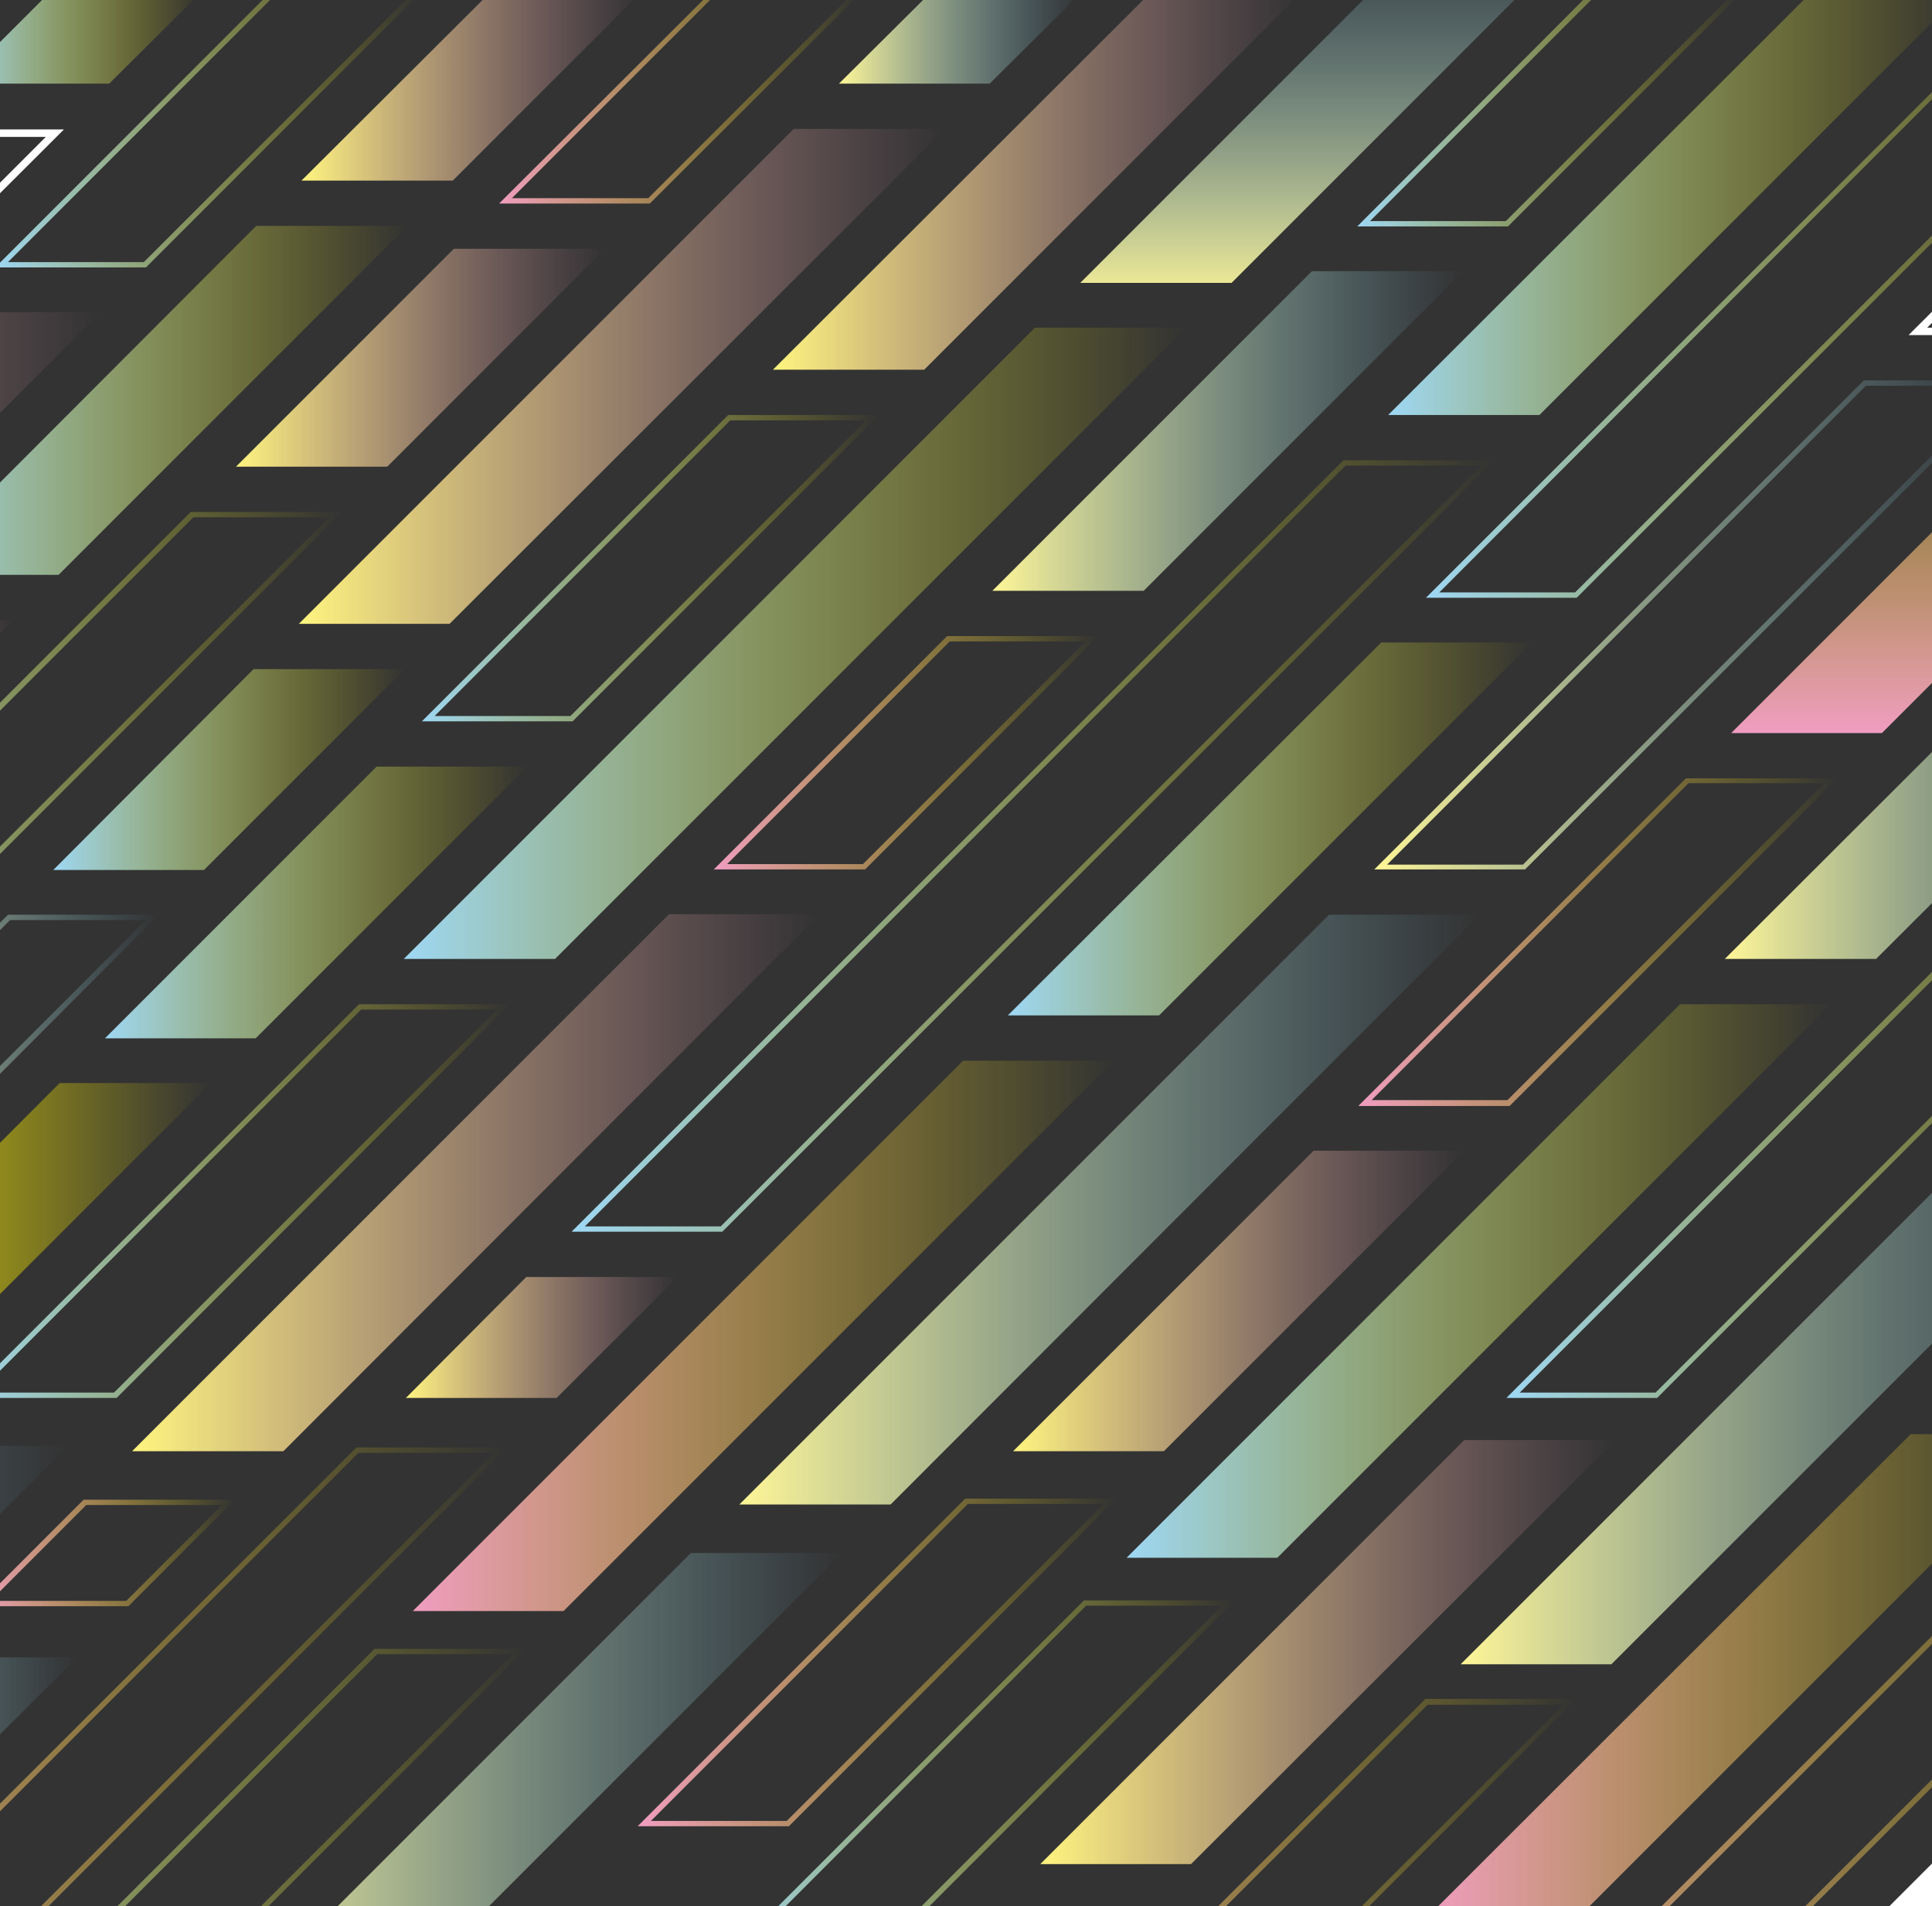 <?xml version="1.0" encoding="utf-8"?>
<!-- Generator: Adobe Illustrator 23.1.0, SVG Export Plug-In . SVG Version: 6.00 Build 0)  -->
<svg version="1.1" id="レイヤー_1" xmlns="http://www.w3.org/2000/svg" xmlns:xlink="http://www.w3.org/1999/xlink" x="0px"
	 y="0px" viewBox="0 0 362.7 357.8" style="enable-background:new 0 0 362.7 357.8;" xml:space="preserve">
<rect x="0" y="0" width="362.7" height="357.8" fill="#333333" stroke="none"/>
<style type="text/css">
	.st0{clip-path:url(#SVGID_2_);}
	.st1{fill:url(#SVGID_3_);}
	.st2{fill:url(#SVGID_4_);}
	.st3{fill:url(#SVGID_5_);}
	.st4{fill:#FFFFFF;}
	.st5{fill:url(#SVGID_6_);}
	.st6{fill:url(#SVGID_7_);}
	.st7{fill:url(#SVGID_8_);}
	.st8{fill:url(#SVGID_9_);}
	.st9{fill:url(#SVGID_10_);}
	.st10{fill:url(#SVGID_11_);}
	.st11{fill:url(#SVGID_12_);}
	.st12{fill:url(#SVGID_13_);}
	.st13{fill:url(#SVGID_14_);}
	.st14{fill:url(#SVGID_15_);}
	.st15{fill:url(#SVGID_16_);}
	.st16{fill:url(#SVGID_17_);}
	.st17{fill:url(#SVGID_18_);}
	.st18{fill:url(#SVGID_19_);}
	.st19{fill:url(#SVGID_20_);}
	.st20{fill:url(#SVGID_21_);}
	.st21{fill:url(#SVGID_22_);}
	.st22{fill:url(#SVGID_23_);}
	.st23{fill:url(#SVGID_24_);}
	.st24{fill:url(#SVGID_25_);}
	.st25{fill:url(#SVGID_26_);}
	.st26{fill:url(#SVGID_27_);}
	.st27{fill:url(#SVGID_28_);}
	.st28{fill:url(#SVGID_29_);}
	.st29{fill:url(#SVGID_30_);}
	.st30{fill:url(#SVGID_31_);}
	.st31{fill:url(#SVGID_32_);}
	.st32{fill:url(#SVGID_33_);}
	.st33{fill:url(#SVGID_34_);}
	.st34{fill:url(#SVGID_35_);}
	.st35{fill:url(#SVGID_36_);}
	.st36{fill:url(#SVGID_37_);}
	.st37{fill:url(#SVGID_38_);}
	.st38{fill:url(#SVGID_39_);}
	.st39{fill:url(#SVGID_40_);}
	.st40{fill:url(#SVGID_41_);}
	.st41{fill:url(#SVGID_42_);}
	.st42{fill:url(#SVGID_43_);}
	.st43{fill:url(#SVGID_44_);}
	.st44{fill:url(#SVGID_45_);}
	.st45{fill:url(#SVGID_46_);}
	.st46{fill:url(#SVGID_47_);}
	.st47{fill:url(#SVGID_48_);}
	.st48{fill:url(#SVGID_49_);}
	.st49{fill:url(#SVGID_50_);}
	.st50{fill:url(#SVGID_51_);}
	.st51{fill:url(#SVGID_52_);}
	.st52{fill:url(#SVGID_53_);}
	.st53{fill:url(#SVGID_54_);}
	.st54{fill:url(#SVGID_55_);}
	.st55{fill:url(#SVGID_56_);}
	.st56{fill:url(#SVGID_57_);}
</style>
<title>アセット 3</title>
<g>
	<g id="label">
		<g>
			<defs>
				<rect id="SVGID_1_" width="362.7" height="357.8"/>
			</defs>
			<clipPath id="SVGID_2_">
				<use xlink:href="#SVGID_1_"  style="overflow:visible;"/>
			</clipPath>
			<g class="st0">
				
					<linearGradient id="SVGID_3_" gradientUnits="userSpaceOnUse" x1="-51.25" y1="294.24" x2="2.53" y2="294.24" gradientTransform="matrix(1 0 0 -1 0 423.34)">
					<stop  offset="0" style="stop-color:#FFF57F"/>
					<stop  offset="1" style="stop-color:#F09DC1;stop-opacity:0"/>
				</linearGradient>
				<polygon class="st1" points="-25.8,116.4 -51.3,141.8 -22.9,141.8 2.5,116.4 				"/>
				
					<linearGradient id="SVGID_4_" gradientUnits="userSpaceOnUse" x1="56.61" y1="407.03" x2="120.24" y2="407.03" gradientTransform="matrix(1 0 0 -1 0 423.34)">
					<stop  offset="0" style="stop-color:#FFF57F"/>
					<stop  offset="1" style="stop-color:#F09DC1;stop-opacity:0"/>
				</linearGradient>
				<polygon class="st2" points="85,33.9 120.2,-1.3 91.9,-1.3 56.6,33.9 				"/>
				
					<linearGradient id="SVGID_5_" gradientUnits="userSpaceOnUse" x1="-17.34" y1="348.17" x2="76.49" y2="348.17" gradientTransform="matrix(1 0 0 -1 0 423.34)">
					<stop  offset="0" style="stop-color:#9ED8F5"/>
					<stop  offset="1" style="stop-color:#FFF000;stop-opacity:0"/>
				</linearGradient>
				<polygon class="st3" points="48.1,42.4 -17.3,107.9 11,107.9 76.5,42.4 				"/>
				<polygon class="st4" points="-138.3,228.8 -171.8,262.4 -143.5,262.4 -109.9,228.8 				"/>
				
					<linearGradient id="SVGID_6_" gradientUnits="userSpaceOnUse" x1="-129.81" y1="238.005" x2="-31.37" y2="238.005" gradientTransform="matrix(1 0 0 -1 0 423.34)">
					<stop  offset="0" style="stop-color:#F09DC1"/>
					<stop  offset="1" style="stop-color:#FFF000;stop-opacity:0"/>
				</linearGradient>
				<path class="st5" d="M-33.8,151.3l-68.1,68.1h-25.5l68.1-68.1H-33.8 M-31.4,150.3h-28.3l-70.1,70.1h28.3L-31.4,150.3
					L-31.4,150.3z"/>
				
					<linearGradient id="SVGID_7_" gradientUnits="userSpaceOnUse" x1="44.31" y1="356.215" x2="113.58" y2="356.215" gradientTransform="matrix(1 0 0 -1 0 423.34)">
					<stop  offset="0" style="stop-color:#FFF57F"/>
					<stop  offset="1" style="stop-color:#F09DC1;stop-opacity:0"/>
				</linearGradient>
				<polygon class="st6" points="85.2,46.7 44.3,87.6 72.7,87.6 113.6,46.7 				"/>
				
					<linearGradient id="SVGID_8_" gradientUnits="userSpaceOnUse" x1="93.71" y1="404.91" x2="161.57" y2="404.91" gradientTransform="matrix(1 0 0 -1 0 423.34)">
					<stop  offset="0" style="stop-color:#F09DC1"/>
					<stop  offset="1" style="stop-color:#FFF000;stop-opacity:0"/>
				</linearGradient>
				<path class="st7" d="M159.2-0.3l-37.5,37.5H96.1l37.5-37.5H159.2 M161.6-1.3h-28.3L93.7,38.2h28.3L161.6-1.3z"/>
				
					<linearGradient id="SVGID_9_" gradientUnits="userSpaceOnUse" x1="-51.3" y1="283.71" x2="64.18" y2="283.71" gradientTransform="matrix(1 0 0 -1 0 423.34)">
					<stop  offset="0" style="stop-color:#9ED8F5"/>
					<stop  offset="1" style="stop-color:#FFF000;stop-opacity:0"/>
				</linearGradient>
				<path class="st8" d="M61.8,97.1l-85.1,85.1h-25.5l85.1-85.1H61.8 M64.2,96.1H35.8l-87.1,87.1h28.4L64.2,96.1z"/>
				
					<linearGradient id="SVGID_10_" gradientUnits="userSpaceOnUse" x1="-130.49" y1="196.31" x2="-31.43" y2="196.31" gradientTransform="matrix(1 0 0 -1 0 423.34)">
					<stop  offset="0" style="stop-color:#FFF697"/>
					<stop  offset="1" style="stop-color:#7DCCF3;stop-opacity:0"/>
				</linearGradient>
				<polygon class="st9" points="-59.8,191.7 -130.5,262.4 -102.2,262.4 -31.4,191.7 				"/>
				
					<linearGradient id="SVGID_11_" gradientUnits="userSpaceOnUse" x1="-7.83" y1="416.135" x2="37.58" y2="416.135" gradientTransform="matrix(1 0 0 -1 0 423.34)">
					<stop  offset="0" style="stop-color:#9ED8F5"/>
					<stop  offset="1" style="stop-color:#FFF000;stop-opacity:0"/>
				</linearGradient>
				<polygon class="st10" points="20.5,15.7 37.6,-1.3 9.2,-1.3 -7.8,15.7 				"/>
				<path class="st4" d="M8.6,25.7L-80.7,115h-24.3l89.3-89.3H8.6 M12,24.3h-28.4l-92.2,92.1h28.3L12,24.3L12,24.3z"/>
				<path class="st4" d="M-205,239.3l-21.7,21.7h-24.3l21.7-21.7L-205,239.3 M-201.6,237.9H-230l-24.5,24.5h28.4L-201.6,237.9
					L-201.6,237.9z"/>
				<polygon class="st4" points="-193.1,229.4 -88.6,124.9 -117,124.9 -221.5,229.4 				"/>
				
					<linearGradient id="SVGID_12_" gradientUnits="userSpaceOnUse" x1="244.195" y1="365.62" x2="244.195" y2="440.25" gradientTransform="matrix(1 0 0 -1 0 423.34)">
					<stop  offset="0" style="stop-color:#FFF697"/>
					<stop  offset="1" style="stop-color:#7DCCF3;stop-opacity:0"/>
				</linearGradient>
				<polygon class="st11" points="231.2,53.1 285.6,-1.3 257.2,-1.3 202.8,53.1 				"/>
				
					<linearGradient id="SVGID_13_" gradientUnits="userSpaceOnUse" x1="75.85" y1="302.545" x2="222.69" y2="302.545" gradientTransform="matrix(1 0 0 -1 0 423.34)">
					<stop  offset="0" style="stop-color:#9ED8F5"/>
					<stop  offset="1" style="stop-color:#FFF000;stop-opacity:0"/>
				</linearGradient>
				<polygon class="st12" points="104.2,180 222.7,61.5 194.3,61.5 75.8,180 				"/>
				
					<linearGradient id="SVGID_14_" gradientUnits="userSpaceOnUse" x1="-134.01" y1="92.685" x2="12.83" y2="92.685" gradientTransform="matrix(1 0 0 -1 0 423.34)">
					<stop  offset="0" style="stop-color:#FFF697"/>
					<stop  offset="1" style="stop-color:#7DCCF3;stop-opacity:0"/>
				</linearGradient>
				<polygon class="st13" points="-105.7,389.9 12.8,271.4 -15.5,271.4 -134,389.9 				"/>
				
					<linearGradient id="SVGID_15_" gradientUnits="userSpaceOnUse" x1="-6.49" y1="197.885" x2="95.73" y2="197.885" gradientTransform="matrix(1 0 0 -1 0 423.34)">
					<stop  offset="0" style="stop-color:#9ED8F5"/>
					<stop  offset="1" style="stop-color:#FFF000;stop-opacity:0"/>
				</linearGradient>
				<path class="st14" d="M93.3,189.5l-71.9,71.9H-4.1l71.9-71.9H93.3 M95.7,188.5H67.4l-73.9,73.9h28.4L95.7,188.5L95.7,188.5z"/>
				
					<linearGradient id="SVGID_16_" gradientUnits="userSpaceOnUse" x1="145.12" y1="389.285" x2="244.24" y2="389.285" gradientTransform="matrix(1 0 0 -1 0 423.34)">
					<stop  offset="0" style="stop-color:#FFF57F"/>
					<stop  offset="1" style="stop-color:#F09DC1;stop-opacity:0"/>
				</linearGradient>
				<polygon class="st15" points="173.5,69.4 244.2,-1.3 215.9,-1.3 145.1,69.4 				"/>
				
					<linearGradient id="SVGID_17_" gradientUnits="userSpaceOnUse" x1="79.17" y1="316.69" x2="164.99" y2="316.69" gradientTransform="matrix(1 0 0 -1 0 423.34)">
					<stop  offset="0" style="stop-color:#9ED8F5"/>
					<stop  offset="1" style="stop-color:#FFF000;stop-opacity:0"/>
				</linearGradient>
				<path class="st16" d="M162.6,78.9l-55.5,55.5H81.6l55.5-55.5L162.6,78.9 M165,77.9h-28.3l-57.5,57.5h28.3L165,77.9z"/>
				
					<linearGradient id="SVGID_18_" gradientUnits="userSpaceOnUse" x1="19.68" y1="253.965" x2="99.04" y2="253.965" gradientTransform="matrix(1 0 0 -1 0 423.34)">
					<stop  offset="0" style="stop-color:#9ED8F5"/>
					<stop  offset="1" style="stop-color:#FFF000;stop-opacity:0"/>
				</linearGradient>
				<polygon class="st17" points="48,194.9 99,143.9 70.7,143.9 19.7,194.9 				"/>
				
					<linearGradient id="SVGID_19_" gradientUnits="userSpaceOnUse" x1="-47.83" y1="190.47" x2="39.56" y2="190.47" gradientTransform="matrix(1 0 0 -1 0 423.34)">
					<stop  offset="0" style="stop-color:#FFF000"/>
					<stop  offset="1" style="stop-color:#FFF000;stop-opacity:0"/>
				</linearGradient>
				<polygon class="st18" points="11.2,203.3 -47.8,262.4 -19.5,262.4 39.6,203.3 				"/>
				
					<linearGradient id="SVGID_20_" gradientUnits="userSpaceOnUse" x1="-0.94" y1="398.915" x2="78.92" y2="398.915" gradientTransform="matrix(1 0 0 -1 0 423.34)">
					<stop  offset="0" style="stop-color:#9ED8F5"/>
					<stop  offset="1" style="stop-color:#FFF000;stop-opacity:0"/>
				</linearGradient>
				<path class="st19" d="M76.5-0.3L27,49.2H1.5L51-0.3H76.5 M78.9-1.3H50.6L-0.9,50.2h28.3L78.9-1.3L78.9-1.3z"/>
				<path class="st4" d="M-97.5,173.1l-87.9,87.9h-24.3l87.9-87.9L-97.5,173.1 M-94.1,171.6h-28.3l-90.8,90.7h28.4L-94.1,171.6
					L-94.1,171.6z"/>
				
					<linearGradient id="SVGID_21_" gradientUnits="userSpaceOnUse" x1="-113.94" y1="312.43" x2="18.93" y2="312.43" gradientTransform="matrix(1 0 0 -1 0 423.34)">
					<stop  offset="0" style="stop-color:#FFF57F"/>
					<stop  offset="1" style="stop-color:#F09DC1;stop-opacity:0"/>
				</linearGradient>
				<polygon class="st20" points="-85.6,163.2 18.9,58.6 -9.4,58.6 -113.9,163.2 				"/>
				
					<linearGradient id="SVGID_22_" gradientUnits="userSpaceOnUse" x1="-38.49" y1="231.61" x2="29.86" y2="231.61" gradientTransform="matrix(1 0 0 -1 0 423.34)">
					<stop  offset="0" style="stop-color:#FFF697"/>
					<stop  offset="1" style="stop-color:#7DCCF3;stop-opacity:0"/>
				</linearGradient>
				<path class="st21" d="M27.4,172.7l-38,38h-25.5l38-38H27.4 M29.8,171.7H1.5l-40,40h28.4L29.8,171.7L29.8,171.7z"/>
				
					<linearGradient id="SVGID_23_" gradientUnits="userSpaceOnUse" x1="157.49" y1="416.135" x2="202.9" y2="416.135" gradientTransform="matrix(1 0 0 -1 0 423.34)">
					<stop  offset="0" style="stop-color:#FFF697"/>
					<stop  offset="1" style="stop-color:#7DCCF3;stop-opacity:0"/>
				</linearGradient>
				<polygon class="st22" points="185.8,15.7 202.9,-1.3 174.6,-1.3 157.5,15.7 				"/>
				
					<linearGradient id="SVGID_24_" gradientUnits="userSpaceOnUse" x1="-89.16" y1="182.035" x2="-18.65" y2="182.035" gradientTransform="matrix(1 0 0 -1 0 423.34)">
					<stop  offset="0" style="stop-color:#FFF57F"/>
					<stop  offset="1" style="stop-color:#F09DC1;stop-opacity:0"/>
				</linearGradient>
				<polygon class="st23" points="-89.2,262.4 -60.8,262.4 -18.7,220.2 -47,220.2 				"/>
				
					<linearGradient id="SVGID_25_" gradientUnits="userSpaceOnUse" x1="56.09" y1="352.67" x2="177.36" y2="352.67" gradientTransform="matrix(1 0 0 -1 0 423.34)">
					<stop  offset="0" style="stop-color:#FFF57F"/>
					<stop  offset="1" style="stop-color:#F09DC1;stop-opacity:0"/>
				</linearGradient>
				<polygon class="st24" points="149,24.2 56.1,117.1 84.4,117.1 177.4,24.2 				"/>
				
					<linearGradient id="SVGID_26_" gradientUnits="userSpaceOnUse" x1="9.97" y1="278.91" x2="75.97" y2="278.91" gradientTransform="matrix(1 0 0 -1 0 423.34)">
					<stop  offset="0" style="stop-color:#9ED8F5"/>
					<stop  offset="1" style="stop-color:#FFF000;stop-opacity:0"/>
				</linearGradient>
				<polygon class="st25" points="10,163.3 38.3,163.3 76,125.6 47.6,125.6 				"/>
				
					<linearGradient id="SVGID_27_" gradientUnits="userSpaceOnUse" x1="384.605" y1="285.77" x2="384.605" y2="376.68" gradientTransform="matrix(1 0 0 -1 0 423.34)">
					<stop  offset="0" style="stop-color:#F09DC1"/>
					<stop  offset="1" style="stop-color:#FFF000;stop-opacity:0"/>
				</linearGradient>
				<polygon class="st26" points="415.9,46.7 325,137.6 353.3,137.6 444.2,46.7 				"/>
				<path class="st4" d="M421.9,25.7l-35.8,35.8h-24.3l35.8-35.8H421.9 M425.4,24.3H397l-38.7,38.6h28.3L425.4,24.3L425.4,24.3z"/>
				<polygon class="st4" points="487.2,86.4 458.8,86.4 399.2,146.1 427.5,146.1 				"/>
				
					<linearGradient id="SVGID_28_" gradientUnits="userSpaceOnUse" x1="195.27" y1="113.23" x2="303.28" y2="113.23" gradientTransform="matrix(1 0 0 -1 0 423.34)">
					<stop  offset="0" style="stop-color:#FFF57F"/>
					<stop  offset="1" style="stop-color:#F09DC1;stop-opacity:0"/>
				</linearGradient>
				<polygon class="st27" points="303.3,270.3 274.9,270.3 195.3,349.9 223.6,349.9 				"/>
				<polygon class="st4" points="495.7,77.9 574.9,-1.3 546.5,-1.3 467.3,77.9 				"/>
				<path class="st4" d="M612.8,0.1L483.2,129.7h-24.3L588.5,0.1H612.8 M616.2-1.3h-28.4L455.4,131.2h28.3L616.2-1.3z"/>
				
					<linearGradient id="SVGID_29_" gradientUnits="userSpaceOnUse" x1="134.05" y1="282.06" x2="206.22" y2="282.06" gradientTransform="matrix(1 0 0 -1 0 423.34)">
					<stop  offset="0" style="stop-color:#F09DC1"/>
					<stop  offset="1" style="stop-color:#FFF000;stop-opacity:0"/>
				</linearGradient>
				<path class="st28" d="M203.8,120.4L162,162.2h-25.5l41.8-41.8H203.8 M206.2,119.4h-28.4l-43.8,43.8h28.4L206.2,119.4
					L206.2,119.4z"/>
				
					<linearGradient id="SVGID_30_" gradientUnits="userSpaceOnUse" x1="-57.62" y1="90.39" x2="14.51" y2="90.39" gradientTransform="matrix(1 0 0 -1 0 423.34)">
					<stop  offset="0" style="stop-color:#FFF697"/>
					<stop  offset="1" style="stop-color:#7DCCF3;stop-opacity:0"/>
				</linearGradient>
				<polygon class="st29" points="-29.3,354.8 14.5,311.1 -13.8,311.1 -57.6,354.8 				"/>
				<path class="st4" d="M533.4,120.8l-41,41h-24.3l41-41L533.4,120.8 M536.8,119.4h-28.3l-43.8,43.8h28.3L536.8,119.4z"/>
				<polygon class="st4" points="577,50.9 517,110.9 545.3,110.9 605.3,50.9 				"/>
				<polygon class="st4" points="446.9,139.6 383.3,203.3 411.6,203.3 475.3,139.6 				"/>
				<polygon class="st4" points="613.8,42.4 657.5,-1.3 629.2,-1.3 585.5,42.4 				"/>
				
					<linearGradient id="SVGID_31_" gradientUnits="userSpaceOnUse" x1="323.84" y1="277.245" x2="420.08" y2="277.245" gradientTransform="matrix(1 0 0 -1 0 423.34)">
					<stop  offset="0" style="stop-color:#FFF697"/>
					<stop  offset="1" style="stop-color:#7DCCF3;stop-opacity:0"/>
				</linearGradient>
				<polygon class="st30" points="391.7,112.2 323.8,180 352.2,180 420.1,112.2 				"/>
				
					<linearGradient id="SVGID_32_" gradientUnits="userSpaceOnUse" x1="135.62" y1="88.995" x2="231.86" y2="88.995" gradientTransform="matrix(1 0 0 -1 0 423.34)">
					<stop  offset="0" style="stop-color:#9ED8F5"/>
					<stop  offset="1" style="stop-color:#FFF000;stop-opacity:0"/>
				</linearGradient>
				<path class="st31" d="M229.4,301.4l-65.9,65.9H138l65.9-65.9L229.4,301.4 M231.8,300.4h-28.3l-67.9,67.9H164L231.8,300.4
					L231.8,300.4z"/>
				<polygon class="st4" points="412.1,300.4 344.2,368.3 372.6,368.3 440.5,300.4 				"/>
				
					<linearGradient id="SVGID_33_" gradientUnits="userSpaceOnUse" x1="255.05" y1="246.56" x2="344.9" y2="246.56" gradientTransform="matrix(1 0 0 -1 0 423.34)">
					<stop  offset="0" style="stop-color:#F09DC1"/>
					<stop  offset="1" style="stop-color:#FFF000;stop-opacity:0"/>
				</linearGradient>
				<path class="st32" d="M342.4,147.1L283,206.5h-25.5l59.5-59.5H342.4 M344.9,146.1h-28.4l-61.5,61.5h28.4L344.9,146.1
					L344.9,146.1z"/>
				
					<linearGradient id="SVGID_34_" gradientUnits="userSpaceOnUse" x1="119.82" y1="111.34" x2="209.63" y2="111.34" gradientTransform="matrix(1 0 0 -1 0 423.34)">
					<stop  offset="0" style="stop-color:#F09DC1"/>
					<stop  offset="1" style="stop-color:#FFF000;stop-opacity:0"/>
				</linearGradient>
				<path class="st33" d="M207.2,282.3l-59.5,59.5h-25.5l59.5-59.5H207.2 M209.6,281.3h-28.4l-61.5,61.5h28.4L209.6,281.3z"/>
				
					<linearGradient id="SVGID_35_" gradientUnits="userSpaceOnUse" x1="107.33" y1="264.53" x2="280.51" y2="264.53" gradientTransform="matrix(1 0 0 -1 0 423.34)">
					<stop  offset="0" style="stop-color:#9ED8F5"/>
					<stop  offset="1" style="stop-color:#FFF000;stop-opacity:0"/>
				</linearGradient>
				<path class="st34" d="M278.1,87.4L135.3,230.2h-25.5L252.6,87.4H278.1 M280.5,86.4h-28.3L107.3,231.2h28.3L280.5,86.4z"/>
				
					<linearGradient id="SVGID_36_" gradientUnits="userSpaceOnUse" x1="-77.95" y1="79.255" x2="95.24" y2="79.255" gradientTransform="matrix(1 0 0 -1 0 423.34)">
					<stop  offset="0" style="stop-color:#F09DC1"/>
					<stop  offset="1" style="stop-color:#FFF000;stop-opacity:0"/>
				</linearGradient>
				<path class="st35" d="M92.8,272.7L-50,415.5h-25.5L67.3,272.7H92.8 M95.2,271.7H66.9L-78,416.5h28.4L95.2,271.7z"/>
				
					<linearGradient id="SVGID_37_" gradientUnits="userSpaceOnUse" x1="189.25" y1="267.71" x2="287.61" y2="267.71" gradientTransform="matrix(1 0 0 -1 0 423.34)">
					<stop  offset="0" style="stop-color:#9ED8F5"/>
					<stop  offset="1" style="stop-color:#FFF000;stop-opacity:0"/>
				</linearGradient>
				<polygon class="st36" points="259.3,120.6 189.2,190.6 217.6,190.6 287.6,120.6 				"/>
				
					<linearGradient id="SVGID_38_" gradientUnits="userSpaceOnUse" x1="186.31" y1="342.435" x2="274.67" y2="342.435" gradientTransform="matrix(1 0 0 -1 0 423.34)">
					<stop  offset="0" style="stop-color:#FFF697"/>
					<stop  offset="1" style="stop-color:#7DCCF3;stop-opacity:0"/>
				</linearGradient>
				<polygon class="st37" points="246.3,50.9 186.3,110.9 214.7,110.9 274.7,50.9 				"/>
				
					<linearGradient id="SVGID_39_" gradientUnits="userSpaceOnUse" x1="-4.25" y1="131.87" x2="44.1" y2="131.87" gradientTransform="matrix(1 0 0 -1 0 423.34)">
					<stop  offset="0" style="stop-color:#F09DC1"/>
					<stop  offset="1" style="stop-color:#FFF000;stop-opacity:0"/>
				</linearGradient>
				<path class="st38" d="M41.7,282.5l-18,18H-1.8l18-18H41.7 M44.1,281.5H15.7l-20,20h28.4L44.1,281.5L44.1,281.5z"/>
				
					<linearGradient id="SVGID_40_" gradientUnits="userSpaceOnUse" x1="257.96" y1="306.03" x2="378.2" y2="306.03" gradientTransform="matrix(1 0 0 -1 0 423.34)">
					<stop  offset="0" style="stop-color:#FFF697"/>
					<stop  offset="1" style="stop-color:#7DCCF3;stop-opacity:0"/>
				</linearGradient>
				<path class="st39" d="M375.8,72.4l-89.9,89.9h-25.5l89.9-89.9H375.8 M378.2,71.4h-28.3L258,163.2h28.3L378.2,71.4z"/>
				
					<linearGradient id="SVGID_41_" gradientUnits="userSpaceOnUse" x1="37.84" y1="85.905" x2="158.08" y2="85.905" gradientTransform="matrix(1 0 0 -1 0 423.34)">
					<stop  offset="0" style="stop-color:#FFF697"/>
					<stop  offset="1" style="stop-color:#7DCCF3;stop-opacity:0"/>
				</linearGradient>
				<polygon class="st40" points="158.1,291.5 129.7,291.5 37.8,383.4 66.2,383.4 				"/>
				
					<linearGradient id="SVGID_42_" gradientUnits="userSpaceOnUse" x1="211.49" y1="182.89" x2="343.71" y2="182.89" gradientTransform="matrix(1 0 0 -1 0 423.34)">
					<stop  offset="0" style="stop-color:#9ED8F5"/>
					<stop  offset="1" style="stop-color:#FFF000;stop-opacity:0"/>
				</linearGradient>
				<polygon class="st41" points="315.4,188.5 211.5,292.4 239.8,292.4 343.7,188.5 				"/>
				
					<linearGradient id="SVGID_43_" gradientUnits="userSpaceOnUse" x1="190.16" y1="179.155" x2="274.91" y2="179.155" gradientTransform="matrix(1 0 0 -1 0 423.34)">
					<stop  offset="0" style="stop-color:#FFF57F"/>
					<stop  offset="1" style="stop-color:#F09DC1;stop-opacity:0"/>
				</linearGradient>
				<polygon class="st42" points="246.6,216 190.2,272.4 218.5,272.4 274.9,216 				"/>
				
					<linearGradient id="SVGID_44_" gradientUnits="userSpaceOnUse" x1="138.82" y1="196.28" x2="277.84" y2="196.28" gradientTransform="matrix(1 0 0 -1 0 423.34)">
					<stop  offset="0" style="stop-color:#FFF697"/>
					<stop  offset="1" style="stop-color:#7DCCF3;stop-opacity:0"/>
				</linearGradient>
				<polygon class="st43" points="249.5,171.7 138.8,282.4 167.2,282.4 277.8,171.7 				"/>
				
					<linearGradient id="SVGID_45_" gradientUnits="userSpaceOnUse" x1="77.49" y1="172.585" x2="209.12" y2="172.585" gradientTransform="matrix(1 0 0 -1 0 423.34)">
					<stop  offset="0" style="stop-color:#F09DC1"/>
					<stop  offset="1" style="stop-color:#FFF000;stop-opacity:0"/>
				</linearGradient>
				<polygon class="st44" points="180.8,199.1 77.5,302.4 105.8,302.4 209.1,199.1 				"/>
				
					<linearGradient id="SVGID_46_" gradientUnits="userSpaceOnUse" x1="365.48" y1="206.32" x2="484.58" y2="206.32" gradientTransform="matrix(1 0 0 -1 0 423.34)">
					<stop  offset="0" style="stop-color:#FFF000"/>
					<stop  offset="1" style="stop-color:#FFF000;stop-opacity:0"/>
				</linearGradient>
				<polygon class="st45" points="456.2,171.6 365.5,262.4 393.8,262.4 484.6,171.6 				"/>
				
					<linearGradient id="SVGID_47_" gradientUnits="userSpaceOnUse" x1="267.93" y1="108.775" x2="387.03" y2="108.775" gradientTransform="matrix(1 0 0 -1 0 423.34)">
					<stop  offset="0" style="stop-color:#F09DC1"/>
					<stop  offset="1" style="stop-color:#FFF000;stop-opacity:0"/>
				</linearGradient>
				<polygon class="st46" points="358.7,269.2 267.9,359.9 296.3,359.9 387,269.2 				"/>
				<path class="st4" d="M530.1,0.1L428,102.3h-24.3L505.8,0.1H530.1 M533.6-1.3h-28.3l-105,105h28.3L533.6-1.3z"/>
				
					<linearGradient id="SVGID_48_" gradientUnits="userSpaceOnUse" x1="282.82" y1="214.885" x2="419.04" y2="214.885" gradientTransform="matrix(1 0 0 -1 0 423.34)">
					<stop  offset="0" style="stop-color:#9ED8F5"/>
					<stop  offset="1" style="stop-color:#FFF000;stop-opacity:0"/>
				</linearGradient>
				<path class="st47" d="M416.6,155.5L310.8,261.4h-25.5l105.9-105.9H416.6 M419,154.5h-28.4L282.8,262.4h28.3L419,154.5z"/>
				
					<linearGradient id="SVGID_49_" gradientUnits="userSpaceOnUse" x1="274.15" y1="161.265" x2="403.14" y2="161.265" gradientTransform="matrix(1 0 0 -1 0 423.34)">
					<stop  offset="0" style="stop-color:#FFF697"/>
					<stop  offset="1" style="stop-color:#7DCCF3;stop-opacity:0"/>
				</linearGradient>
				<polygon class="st48" points="374.8,211.8 274.2,312.4 302.5,312.4 403.1,211.8 				"/>
				
					<linearGradient id="SVGID_50_" gradientUnits="userSpaceOnUse" x1="166.95" y1="54.07" x2="295.95" y2="54.07" gradientTransform="matrix(1 0 0 -1 0 423.34)">
					<stop  offset="0" style="stop-color:#F09DC1"/>
					<stop  offset="1" style="stop-color:#FFF000;stop-opacity:0"/>
				</linearGradient>
				<path class="st49" d="M293.5,320l-98.7,98.6h-25.5l98.7-98.6L293.5,320 M295.9,318.9h-28.3L166.9,419.6h28.4L295.9,318.9
					L295.9,318.9z"/>
				<polygon class="st4" points="433.8,15.7 450.9,-1.3 422.5,-1.3 405.5,15.7 				"/>
				
					<linearGradient id="SVGID_51_" gradientUnits="userSpaceOnUse" x1="267.74" y1="367.93" x2="409.56" y2="367.93" gradientTransform="matrix(1 0 0 -1 0 423.34)">
					<stop  offset="0" style="stop-color:#9ED8F5"/>
					<stop  offset="1" style="stop-color:#FFF000;stop-opacity:0"/>
				</linearGradient>
				<path class="st50" d="M407.2-0.3L295.7,111.2h-25.5L381.6-0.3H407.2 M409.6-1.3h-28.3L267.7,112.2h28.3L409.6-1.3z"/>
				
					<linearGradient id="SVGID_52_" gradientUnits="userSpaceOnUse" x1="-43.13" y1="57.06" x2="98.69" y2="57.06" gradientTransform="matrix(1 0 0 -1 0 423.34)">
					<stop  offset="0" style="stop-color:#9ED8F5"/>
					<stop  offset="1" style="stop-color:#FFF000;stop-opacity:0"/>
				</linearGradient>
				<path class="st51" d="M96.3,310.5L-15.2,422h-25.5L70.8,310.5H96.3 M98.7,309.5H70.3L-43.1,423h28.3L98.7,309.5z"/>
				<polygon class="st4" points="452.7,38.2 492.2,-1.3 463.9,-1.3 424.4,38.2 				"/>
				
					<linearGradient id="SVGID_53_" gradientUnits="userSpaceOnUse" x1="24.83" y1="201.32" x2="153.92" y2="201.32" gradientTransform="matrix(1 0 0 -1 0 423.34)">
					<stop  offset="0" style="stop-color:#FFF57F"/>
					<stop  offset="1" style="stop-color:#F09DC1;stop-opacity:0"/>
				</linearGradient>
				<polygon class="st52" points="125.6,171.6 24.8,272.4 53.2,272.4 153.9,171.6 				"/>
				
					<linearGradient id="SVGID_54_" gradientUnits="userSpaceOnUse" x1="76.16" y1="172.295" x2="127.2" y2="172.295" gradientTransform="matrix(1 0 0 -1 0 423.34)">
					<stop  offset="0" style="stop-color:#FFF57F"/>
					<stop  offset="1" style="stop-color:#F09DC1;stop-opacity:0"/>
				</linearGradient>
				<polygon class="st53" points="98.8,239.7 76.2,262.4 104.5,262.4 127.2,239.7 				"/>
				
					<linearGradient id="SVGID_55_" gradientUnits="userSpaceOnUse" x1="254.8" y1="402.79" x2="326.92" y2="402.79" gradientTransform="matrix(1 0 0 -1 0 423.34)">
					<stop  offset="0" style="stop-color:#9ED8F5"/>
					<stop  offset="1" style="stop-color:#FFF000;stop-opacity:0"/>
				</linearGradient>
				<path class="st54" d="M324.5-0.3l-41.8,41.8h-25.5L299-0.3H324.5 M326.9-1.3h-28.4l-43.7,43.8h28.3L326.9-1.3L326.9-1.3z"/>
				
					<linearGradient id="SVGID_56_" gradientUnits="userSpaceOnUse" x1="260.64" y1="385.05" x2="368.23" y2="385.05" gradientTransform="matrix(1 0 0 -1 0 423.34)">
					<stop  offset="0" style="stop-color:#9ED8F5"/>
					<stop  offset="1" style="stop-color:#FFF000;stop-opacity:0"/>
				</linearGradient>
				<polygon class="st55" points="289,77.9 368.2,-1.3 339.9,-1.3 260.6,77.9 				"/>
				<path class="st4" d="M608.3,87.8l-142,142h-24.3l142-142H608.3 M611.7,86.4h-28.3L438.5,231.2h28.3L611.7,86.4z"/>
				
					<linearGradient id="SVGID_57_" gradientUnits="userSpaceOnUse" x1="253.22" y1="79.255" x2="426.45" y2="79.255" gradientTransform="matrix(1 0 0 -1 0 423.34)">
					<stop  offset="0" style="stop-color:#F09DC1"/>
					<stop  offset="1" style="stop-color:#FFF000;stop-opacity:0"/>
				</linearGradient>
				<path class="st56" d="M424,272.7L281.2,415.5h-25.5l142.9-142.8H424 M426.5,271.7h-28.4L253.2,416.5h28.4L426.5,271.7
					L426.5,271.7z"/>
				<polygon class="st4" points="430,239.7 407.3,262.4 435.7,262.4 458.4,239.7 				"/>
				<polygon class="st4" points="620.2,77.9 699.4,-1.3 671,-1.3 591.8,77.9 				"/>
			</g>
		</g>
	</g>
</g>
</svg>
